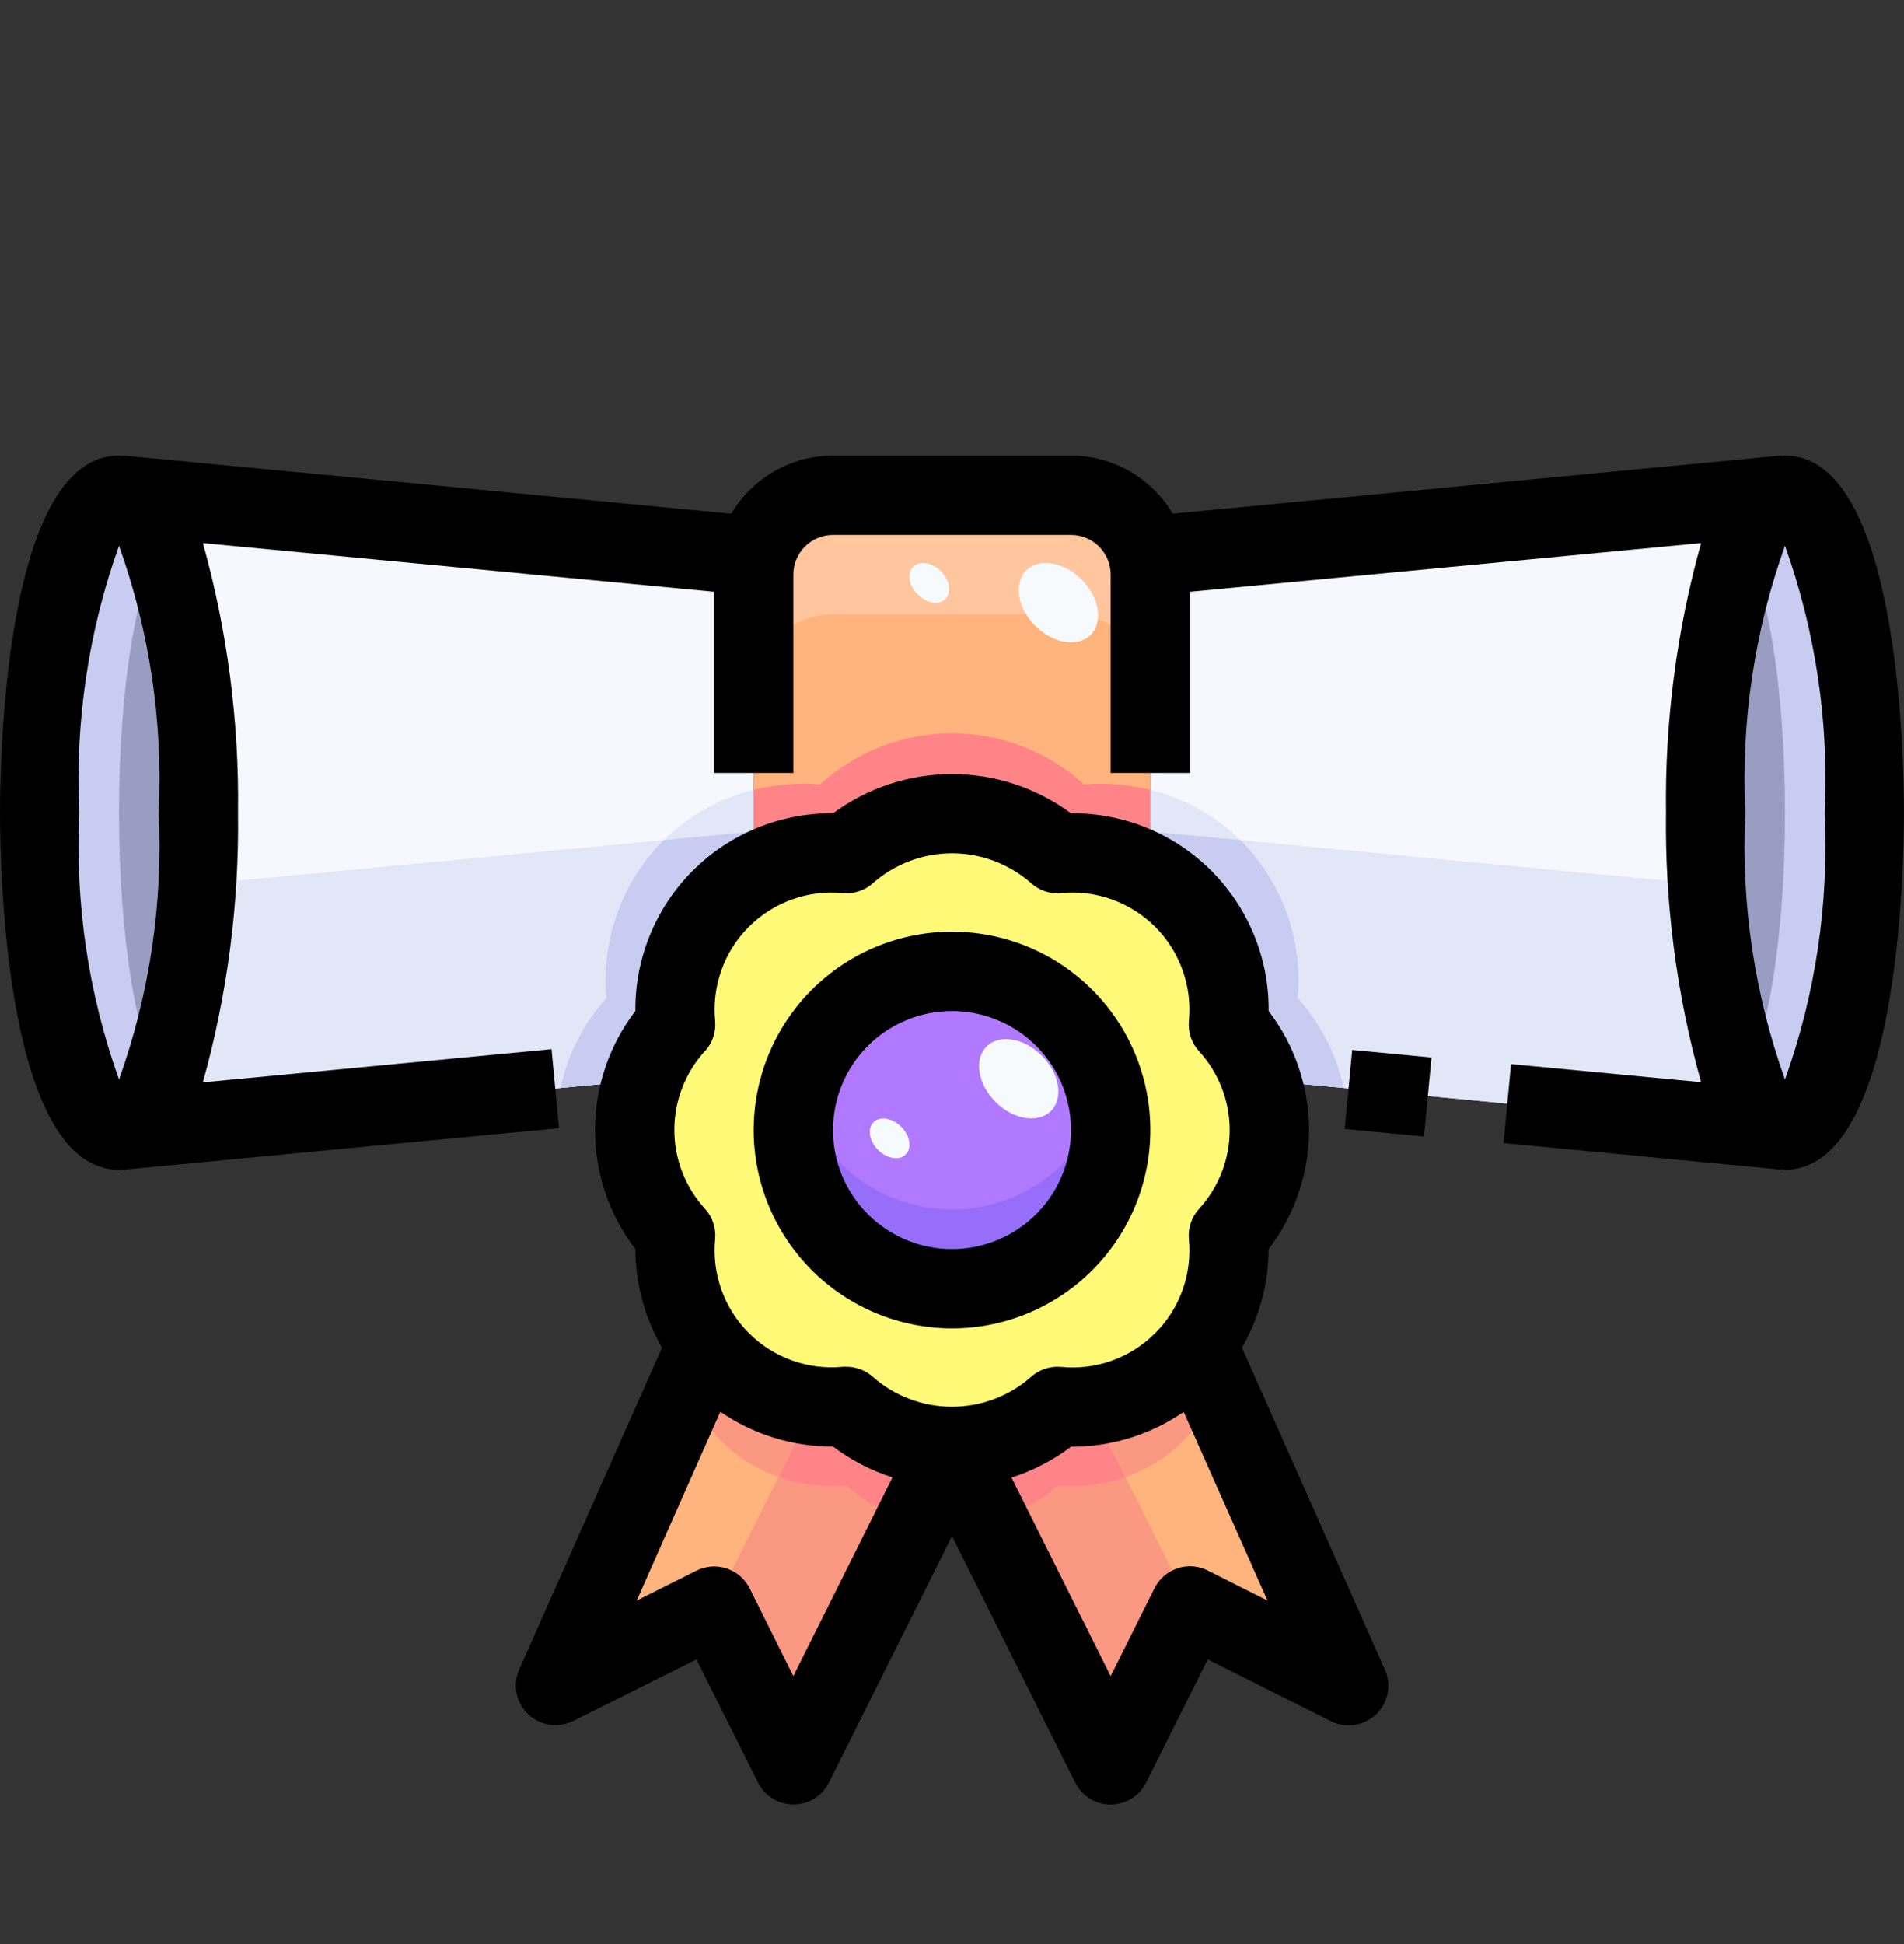 <svg width="48" height="49" viewBox="0 0 48 49" fill="none" xmlns="http://www.w3.org/2000/svg">
<rect x="0" y="0" width="48" height="49" fill="#333333" stroke="none"/>
<path d="M5 20.483C5 24.762 4.16 28.262 3.1 28.473C3.067 28.481 3.034 28.484 3 28.483C1.9 28.483 1 24.902 1 20.483C1 16.062 1.9 12.482 3 12.482L3.1 12.492C4.16 12.703 5 16.203 5 20.483Z" fill="#C7CCF0"/>
<path d="M45 12.483C46.1 12.483 47 16.063 47 20.483C47 24.903 46.1 28.483 45 28.483C44.966 28.484 44.933 28.481 44.9 28.473C43.84 28.263 43 24.763 43 20.483C43 16.203 43.84 12.703 44.9 12.493C44.933 12.484 44.966 12.481 45 12.483Z" fill="#C7CCF0"/>
<path d="M19 22.023V14.482C19 14.327 19.02 14.173 19.06 14.023C19.163 13.585 19.411 13.195 19.763 12.916C20.115 12.637 20.551 12.484 21 12.482H27C27.449 12.484 27.885 12.637 28.237 12.916C28.589 13.195 28.837 13.585 28.94 14.023C28.98 14.173 29 14.327 29 14.482V22.023C28.288 21.623 27.473 21.446 26.66 21.512C25.933 20.85 24.984 20.483 24 20.483C23.016 20.483 22.067 20.85 21.34 21.512C20.527 21.446 19.712 21.623 19 22.023Z" fill="#FFB37D"/>
<path d="M29 14.003L44.9 12.493C43.84 12.703 43 16.203 43 20.483C43 24.763 43.84 28.263 44.9 28.473L32 27.243L31.82 27.303C31.641 26.756 31.351 26.253 30.97 25.823C31.022 25.243 30.947 24.659 30.75 24.112C30.553 23.564 30.239 23.066 29.83 22.653C29.583 22.406 29.304 22.194 29 22.023V14.483C29 14.327 28.98 14.173 28.94 14.023L29 14.003Z" fill="#F7F7FF"/>
<path d="M19 14.483V22.023C18.696 22.194 18.417 22.406 18.17 22.653C17.761 23.066 17.447 23.564 17.25 24.112C17.053 24.659 16.978 25.243 17.03 25.823C16.649 26.253 16.359 26.756 16.18 27.303L16 27.243L3.1 28.473C4.16 28.263 5 24.763 5 20.483C5 16.203 4.16 12.703 3.1 12.493L19 14.003L19.06 14.023C19.02 14.173 19 14.327 19 14.483Z" fill="#F7F7FF"/>
<path d="M24 36.483L20 44.483L18 40.483L14 42.483L17.82 33.893C17.923 34.044 18.04 34.184 18.17 34.313C18.584 34.722 19.082 35.036 19.629 35.233C20.177 35.429 20.761 35.505 21.34 35.453C22.069 36.112 23.017 36.479 24 36.483Z" fill="#FFB37D"/>
<path d="M30.18 33.893L34 42.483L30 40.483L28 44.483L24 36.483C24.983 36.479 25.931 36.112 26.66 35.453C27.239 35.505 27.823 35.429 28.371 35.233C28.918 35.036 29.416 34.722 29.83 34.313C29.96 34.184 30.077 34.044 30.18 33.893Z" fill="#FFB37D"/>
<path d="M24 32.483C26.209 32.483 28 30.692 28 28.483C28 26.273 26.209 24.483 24 24.483C21.791 24.483 20 26.273 20 28.483C20 30.692 21.791 32.483 24 32.483Z" fill="#B079FF"/>
<path d="M31.45 26.483C31.81 27.088 32 27.779 32 28.483C32 29.187 31.81 29.878 31.45 30.483C31.313 30.718 31.152 30.94 30.97 31.143C31.059 32.126 30.777 33.107 30.18 33.893C30.077 34.044 29.96 34.184 29.83 34.313C29.416 34.722 28.918 35.036 28.371 35.233C27.823 35.429 27.24 35.505 26.66 35.453C25.933 36.115 24.984 36.483 24 36.483C23.016 36.483 22.067 36.115 21.34 35.453C20.761 35.505 20.177 35.429 19.629 35.233C19.082 35.036 18.584 34.722 18.17 34.313C18.04 34.184 17.923 34.044 17.82 33.893C17.223 33.107 16.941 32.126 17.03 31.143C16.848 30.94 16.687 30.718 16.55 30.483C16.19 29.878 16 29.187 16 28.483C16 27.779 16.19 27.088 16.55 26.483C16.687 26.247 16.848 26.026 17.03 25.823C16.975 25.243 17.048 24.658 17.245 24.11C17.442 23.562 17.758 23.064 18.17 22.653C18.582 22.241 19.079 21.925 19.628 21.728C20.175 21.531 20.76 21.457 21.34 21.513C22.067 20.85 23.016 20.483 24 20.483C24.984 20.483 25.933 20.85 26.66 21.513C27.24 21.457 27.825 21.531 28.373 21.728C28.921 21.925 29.418 22.241 29.83 22.653C30.242 23.064 30.558 23.562 30.755 24.11C30.952 24.658 31.025 25.243 30.97 25.823C31.152 26.026 31.313 26.247 31.45 26.483ZM28 28.483C28 27.692 27.765 26.918 27.326 26.26C26.886 25.602 26.262 25.09 25.531 24.787C24.8 24.484 23.996 24.405 23.22 24.559C22.444 24.714 21.731 25.095 21.172 25.654C20.612 26.214 20.231 26.926 20.077 27.702C19.923 28.478 20.002 29.282 20.305 30.013C20.607 30.744 21.12 31.369 21.778 31.808C22.436 32.248 23.209 32.483 24 32.483C25.061 32.483 26.078 32.061 26.828 31.311C27.579 30.561 28 29.543 28 28.483Z" fill="#FFF978"/>
<path d="M29 22.023C29.304 22.194 29.583 22.406 29.83 22.652C30.239 23.066 30.553 23.564 30.75 24.112C30.947 24.659 31.022 25.243 30.97 25.823C31.352 26.253 31.641 26.756 31.82 27.302L32 27.242L44.9 28.473C43.995 28.294 43.252 25.712 43.054 22.297L29 20.959V22.023Z" fill="#E1E7F7"/>
<path d="M4.946 22.297C4.746 25.712 4.005 28.297 3.1 28.473L16 27.242L16.18 27.302C16.359 26.756 16.649 26.253 17.03 25.823C16.978 25.243 17.053 24.659 17.25 24.112C17.447 23.564 17.761 23.066 18.17 22.652C18.417 22.406 18.696 22.194 19 22.023V20.959L4.946 22.297Z" fill="#E1E7F7"/>
<path d="M43.918 13.764C43.242 15.938 42.932 18.208 43 20.483C42.932 22.757 43.242 25.027 43.918 27.201C44.541 26.355 45 23.671 45 20.483C45 17.294 44.541 14.611 43.918 13.764Z" fill="#999DC2"/>
<path d="M4.082 13.764C4.758 15.938 5.068 18.208 5 20.483C5.068 22.757 4.758 25.027 4.082 27.201C3.459 26.355 3 23.671 3 20.483C3 17.294 3.459 14.611 4.082 13.764Z" fill="#999DC2"/>
<path d="M28.94 14.023C28.837 13.585 28.589 13.195 28.237 12.916C27.885 12.637 27.449 12.484 27 12.482H21C20.551 12.484 20.115 12.637 19.763 12.916C19.411 13.195 19.163 13.585 19.06 14.023C19.02 14.173 19 14.327 19 14.482V17.483C19 17.327 19.02 17.173 19.06 17.023C19.163 16.585 19.411 16.195 19.763 15.916C20.115 15.637 20.551 15.484 21 15.482H27C27.449 15.484 27.885 15.637 28.237 15.916C28.589 16.195 28.837 16.585 28.94 17.023C28.98 17.173 29 17.327 29 17.483V14.482C29 14.327 28.98 14.173 28.94 14.023Z" fill="#FFC69E"/>
<path d="M24 30.483C23.115 30.481 22.256 30.186 21.557 29.643C20.859 29.1 20.36 28.34 20.141 27.483C19.979 28.076 19.956 28.699 20.074 29.302C20.192 29.906 20.448 30.474 20.821 30.963C21.194 31.452 21.675 31.848 22.227 32.121C22.778 32.393 23.385 32.535 24 32.535C24.615 32.535 25.222 32.393 25.773 32.121C26.325 31.848 26.806 31.452 27.179 30.963C27.552 30.474 27.808 29.906 27.926 29.302C28.044 28.699 28.021 28.076 27.859 27.483C27.64 28.34 27.141 29.1 26.443 29.643C25.744 30.186 24.885 30.481 24 30.483Z" fill="#976EFA"/>
<path d="M19.627 37.228L18 40.483L20 44.483L23.064 38.355C22.425 38.199 21.834 37.891 21.34 37.456C20.759 37.501 20.176 37.423 19.627 37.228Z" fill="#FB9881"/>
<path d="M26.66 37.453C26.167 37.888 25.575 38.196 24.936 38.352L28 44.483L30 40.483L28.373 37.228C27.824 37.422 27.24 37.499 26.66 37.453Z" fill="#FB9881"/>
<path d="M21.34 35.453C21.068 35.473 20.795 35.468 20.524 35.435L19.624 37.228C20.173 37.422 20.757 37.499 21.337 37.453C21.831 37.888 22.422 38.196 23.061 38.352L24 36.483C23.017 36.479 22.069 36.112 21.34 35.453Z" fill="#FF8488"/>
<path d="M18.17 36.313C18.581 36.723 19.079 37.036 19.627 37.229L20.527 35.436C19.636 35.34 18.805 34.944 18.17 34.313C18.04 34.184 17.922 34.044 17.82 33.893L17.327 35.003C17.451 35.32 17.617 35.619 17.82 35.893C17.922 36.044 18.04 36.184 18.17 36.313Z" fill="#FB9881"/>
<path d="M28.373 37.228L27.473 35.435C27.202 35.468 26.929 35.473 26.657 35.453C25.928 36.111 24.982 36.478 24 36.483L24.936 38.355C25.575 38.199 26.166 37.891 26.66 37.456C27.241 37.501 27.824 37.423 28.373 37.228Z" fill="#FF8488"/>
<path d="M29.83 34.313C29.196 34.944 28.366 35.34 27.476 35.436L28.376 37.229C28.924 37.036 29.422 36.723 29.833 36.313C29.963 36.184 30.081 36.044 30.183 35.893C30.386 35.619 30.552 35.32 30.676 35.003L30.183 33.893C30.079 34.044 29.961 34.184 29.83 34.313Z" fill="#FB9881"/>
<path d="M19 19.91C18.145 20.119 17.363 20.556 16.736 21.174L19 20.959V19.91Z" fill="#E1E7F7"/>
<path d="M31.264 21.174C30.637 20.556 29.855 20.119 29 19.91V20.959L31.264 21.174Z" fill="#E1E7F7"/>
<path d="M29 20.959V19.91C28.453 19.773 27.887 19.726 27.325 19.77C26.416 18.942 25.23 18.483 24 18.483C22.77 18.483 21.584 18.942 20.675 19.77C20.113 19.726 19.547 19.773 19 19.91V22.023C19.194 21.914 19.396 21.822 19.605 21.747C19.674 21.723 19.744 21.707 19.814 21.686C19.99 21.633 20.17 21.591 20.352 21.562C20.436 21.549 20.518 21.535 20.602 21.527C20.846 21.502 21.093 21.497 21.338 21.512C21.695 21.194 22.104 20.94 22.548 20.762C23.479 20.39 24.517 20.39 25.448 20.762C25.892 20.94 26.301 21.194 26.658 21.512C26.903 21.497 27.149 21.502 27.394 21.527C27.478 21.537 27.56 21.549 27.644 21.562C27.826 21.591 28.006 21.632 28.182 21.686C28.252 21.707 28.322 21.723 28.391 21.747C28.602 21.822 28.805 21.914 29 22.023V20.959Z" fill="#FF8488"/>
<path d="M32 27.242L33.871 27.421C33.803 27.098 33.703 26.784 33.571 26.483C33.495 26.311 33.41 26.144 33.315 25.983C33.144 25.688 32.943 25.411 32.715 25.157C32.78 24.433 32.686 23.703 32.44 23.018C32.193 22.334 31.801 21.712 31.289 21.195L31.266 21.174L29 20.959V22.023C29.023 22.035 29.044 22.052 29.066 22.067C29.115 22.095 29.16 22.128 29.207 22.159C29.431 22.301 29.64 22.467 29.83 22.652C30.239 23.066 30.553 23.564 30.75 24.112C30.947 24.659 31.022 25.243 30.97 25.823C31.152 26.026 31.313 26.247 31.45 26.483L31.462 26.506C31.472 26.523 31.479 26.543 31.489 26.559C31.563 26.691 31.63 26.827 31.689 26.965C31.718 27.034 31.736 27.107 31.761 27.177C31.776 27.218 31.801 27.256 31.815 27.299L32 27.242Z" fill="#C7CCF0"/>
<path d="M19 20.959L16.736 21.174L16.713 21.195C16.201 21.712 15.809 22.334 15.562 23.018C15.316 23.703 15.222 24.433 15.287 25.157C15.059 25.411 14.858 25.688 14.687 25.983C14.593 26.144 14.508 26.311 14.432 26.483C14.3 26.784 14.2 27.098 14.132 27.421L16 27.242L16.18 27.302C16.194 27.259 16.219 27.223 16.234 27.18C16.259 27.11 16.277 27.038 16.306 26.97C16.366 26.831 16.432 26.695 16.506 26.564C16.516 26.547 16.523 26.527 16.533 26.511L16.55 26.483C16.687 26.247 16.848 26.026 17.03 25.823C16.978 25.243 17.053 24.659 17.25 24.112C17.447 23.564 17.761 23.066 18.17 22.652C18.36 22.467 18.569 22.301 18.793 22.159C18.84 22.128 18.885 22.095 18.934 22.067C18.956 22.052 18.977 22.035 19 22.023V20.959Z" fill="#C7CCF0"/>
<path d="M26.494 28.002C26.816 27.679 26.713 27.055 26.265 26.607C25.816 26.158 25.192 26.056 24.869 26.379C24.547 26.701 24.65 27.326 25.098 27.774C25.547 28.222 26.172 28.324 26.494 28.002Z" fill="#F6FAFD"/>
<path d="M22.833 29.097C22.994 28.935 22.943 28.623 22.719 28.399C22.494 28.175 22.182 28.124 22.021 28.285C21.86 28.447 21.91 28.759 22.135 28.983C22.359 29.207 22.672 29.258 22.833 29.097Z" fill="#F6FAFD"/>
<path d="M27.494 16.002C27.816 15.68 27.714 15.055 27.265 14.607C26.817 14.159 26.192 14.057 25.87 14.379C25.548 14.701 25.651 15.326 26.099 15.774C26.548 16.222 27.172 16.324 27.494 16.002Z" fill="#F6FAFD"/>
<path d="M23.833 15.096C23.994 14.935 23.943 14.622 23.719 14.398C23.494 14.174 23.182 14.123 23.021 14.285C22.86 14.446 22.91 14.758 23.135 14.982C23.359 15.207 23.672 15.258 23.833 15.096Z" fill="#F6FAFD"/>
<path d="M24 33.483C24.989 33.483 25.956 33.189 26.778 32.64C27.6 32.09 28.241 31.31 28.619 30.396C28.998 29.482 29.097 28.477 28.904 27.507C28.711 26.537 28.235 25.646 27.535 24.947C26.836 24.248 25.945 23.771 24.976 23.579C24.006 23.386 23 23.485 22.087 23.863C21.173 24.242 20.392 24.882 19.843 25.705C19.293 26.527 19 27.494 19 28.483C19.002 29.808 19.529 31.079 20.466 32.016C21.404 32.954 22.674 33.481 24 33.483ZM24 25.483C24.593 25.483 25.173 25.659 25.667 25.988C26.16 26.318 26.545 26.786 26.772 27.334C26.999 27.883 27.058 28.486 26.942 29.068C26.827 29.65 26.541 30.184 26.121 30.604C25.702 31.023 25.167 31.309 24.585 31.425C24.003 31.541 23.4 31.481 22.852 31.254C22.304 31.027 21.835 30.643 21.506 30.149C21.176 29.656 21 29.076 21 28.483C21 27.687 21.316 26.924 21.879 26.361C22.441 25.799 23.204 25.483 24 25.483Z" fill="black"/>
<path d="M31.31 33.968C31.747 33.213 31.979 32.356 31.982 31.483C32.642 30.622 33 29.567 33 28.483C33 27.398 32.642 26.343 31.982 25.483C31.988 24.828 31.864 24.178 31.616 23.572C31.369 22.966 31.003 22.415 30.541 21.951C30.078 21.487 29.528 21.12 28.923 20.871C28.317 20.622 27.668 20.496 27.013 20.5H27C26.131 19.858 25.08 19.512 24 19.512C22.92 19.512 21.869 19.858 21 20.5H20.988C20.333 20.496 19.684 20.622 19.078 20.871C18.472 21.12 17.922 21.487 17.46 21.951C16.997 22.414 16.631 22.965 16.384 23.572C16.136 24.178 16.012 24.828 16.018 25.483C15.358 26.343 15 27.398 15 28.483C15 29.567 15.358 30.622 16.018 31.483C16.021 32.356 16.253 33.213 16.69 33.968L13.09 42.077C13.007 42.265 12.983 42.474 13.023 42.676C13.063 42.878 13.165 43.063 13.313 43.205C13.462 43.347 13.652 43.44 13.855 43.471C14.059 43.501 14.267 43.468 14.451 43.377L17.557 41.824L19.109 44.928C19.192 45.095 19.32 45.235 19.478 45.333C19.636 45.431 19.818 45.482 20.004 45.482C20.19 45.482 20.372 45.431 20.53 45.333C20.688 45.235 20.816 45.095 20.899 44.928L24 38.718L27.105 44.929C27.188 45.096 27.316 45.236 27.474 45.334C27.632 45.432 27.814 45.483 28 45.483C28.186 45.483 28.368 45.432 28.526 45.334C28.684 45.236 28.812 45.096 28.895 44.929L30.447 41.825L33.553 43.383C33.737 43.474 33.945 43.507 34.149 43.477C34.352 43.446 34.542 43.353 34.691 43.211C34.84 43.069 34.941 42.884 34.981 42.682C35.021 42.48 34.998 42.271 34.914 42.083L31.31 33.968ZM17.777 26.491C17.868 26.389 17.938 26.27 17.981 26.14C18.024 26.011 18.041 25.874 18.029 25.738C17.986 25.303 18.04 24.865 18.187 24.454C18.333 24.043 18.57 23.669 18.878 23.361C19.187 23.052 19.56 22.816 19.971 22.669C20.382 22.522 20.821 22.468 21.255 22.512C21.391 22.524 21.528 22.508 21.658 22.464C21.787 22.421 21.907 22.351 22.008 22.259C22.559 21.775 23.267 21.508 24 21.508C24.734 21.508 25.442 21.775 25.993 22.259C26.094 22.351 26.213 22.421 26.343 22.465C26.472 22.508 26.609 22.524 26.745 22.512C27.179 22.468 27.618 22.522 28.029 22.669C28.44 22.816 28.813 23.052 29.122 23.361C29.43 23.669 29.667 24.043 29.814 24.454C29.96 24.865 30.014 25.303 29.971 25.738C29.959 25.874 29.976 26.011 30.019 26.14C30.062 26.27 30.132 26.389 30.223 26.491C30.723 27.034 31 27.744 31 28.483C31 29.22 30.723 29.931 30.223 30.474C30.132 30.576 30.062 30.695 30.019 30.825C29.976 30.954 29.959 31.091 29.971 31.227C30.014 31.662 29.96 32.1 29.814 32.511C29.667 32.922 29.43 33.296 29.122 33.604C28.813 33.913 28.44 34.149 28.029 34.296C27.618 34.443 27.179 34.497 26.745 34.453C26.609 34.442 26.472 34.458 26.342 34.502C26.213 34.545 26.094 34.614 25.992 34.706C25.441 35.19 24.733 35.457 24 35.457C23.266 35.457 22.558 35.19 22.007 34.706C21.824 34.541 21.586 34.45 21.34 34.45C21.312 34.448 21.283 34.448 21.255 34.45C20.821 34.493 20.382 34.439 19.971 34.292C19.56 34.145 19.187 33.909 18.878 33.6C18.57 33.292 18.333 32.918 18.187 32.507C18.04 32.096 17.986 31.658 18.029 31.224C18.041 31.087 18.024 30.95 17.981 30.821C17.938 30.691 17.868 30.572 17.777 30.471C17.277 29.927 17 29.216 17 28.479C17 27.741 17.277 27.029 17.777 26.486V26.491ZM20 42.246L18.9 40.035C18.841 39.918 18.76 39.813 18.661 39.727C18.562 39.641 18.447 39.575 18.322 39.533C18.197 39.492 18.066 39.475 17.934 39.484C17.803 39.494 17.675 39.529 17.558 39.587L16.051 40.342L18.159 35.583C18.991 36.155 19.977 36.461 20.987 36.461H21C21.453 36.802 21.96 37.065 22.5 37.237L20 42.246ZM30.447 39.583C30.329 39.524 30.201 39.489 30.07 39.479C29.939 39.47 29.808 39.487 29.683 39.528C29.558 39.57 29.443 39.636 29.344 39.722C29.245 39.808 29.164 39.913 29.105 40.031L28 42.246L25.5 37.242C26.04 37.069 26.548 36.806 27 36.465H27.013C28.023 36.465 29.009 36.159 29.841 35.587L31.954 40.342L30.447 39.583Z" fill="black"/>
<path d="M34.089 26.463L33.899 28.454L35.899 28.645L36.089 26.654L34.089 26.463Z" fill="black"/>
<path d="M45 11.482C44.967 11.482 44.939 11.496 44.906 11.498V11.482L29.564 12.948C29.3 12.503 28.925 12.134 28.476 11.877C28.026 11.62 27.518 11.484 27 11.482H21C20.482 11.484 19.974 11.62 19.524 11.877C19.075 12.134 18.7 12.503 18.436 12.948L3.1 11.482V11.495C3.061 11.496 3.033 11.482 3 11.482C0.145 11.482 0 18.983 0 20.483C0 21.983 0.145 29.483 3 29.483C3.033 29.483 3.061 29.468 3.094 29.466V29.483L14.094 28.434L13.904 26.444L5.114 27.28C5.732 25.068 6.03 22.779 6 20.483C6.03 18.187 5.732 15.899 5.115 13.688L18 14.915V19.483H20V14.482C20 14.217 20.105 13.963 20.293 13.775C20.48 13.588 20.735 13.482 21 13.482H27C27.265 13.482 27.52 13.588 27.707 13.775C27.895 13.963 28 14.217 28 14.482V19.483H30V14.915L42.885 13.688C42.268 15.899 41.97 18.187 42 20.483C41.97 22.778 42.268 25.066 42.885 27.276L38.094 26.82L37.905 28.811L44.905 29.479V29.466C44.938 29.466 44.966 29.483 44.999 29.483C47.854 29.483 47.999 21.983 47.999 20.483C47.999 18.983 47.855 11.482 45 11.482ZM2 20.483C1.889 18.196 2.229 15.91 3 13.755C3.771 15.91 4.111 18.196 4 20.483C4.111 22.769 3.771 25.055 3 27.21C2.229 25.055 1.889 22.769 2 20.483ZM45 27.21C44.229 25.055 43.889 22.769 44 20.483C43.889 18.196 44.229 15.91 45 13.755C45.771 15.91 46.111 18.196 46 20.483C46.111 22.769 45.771 25.055 45 27.21Z" fill="black"/>
</svg>
